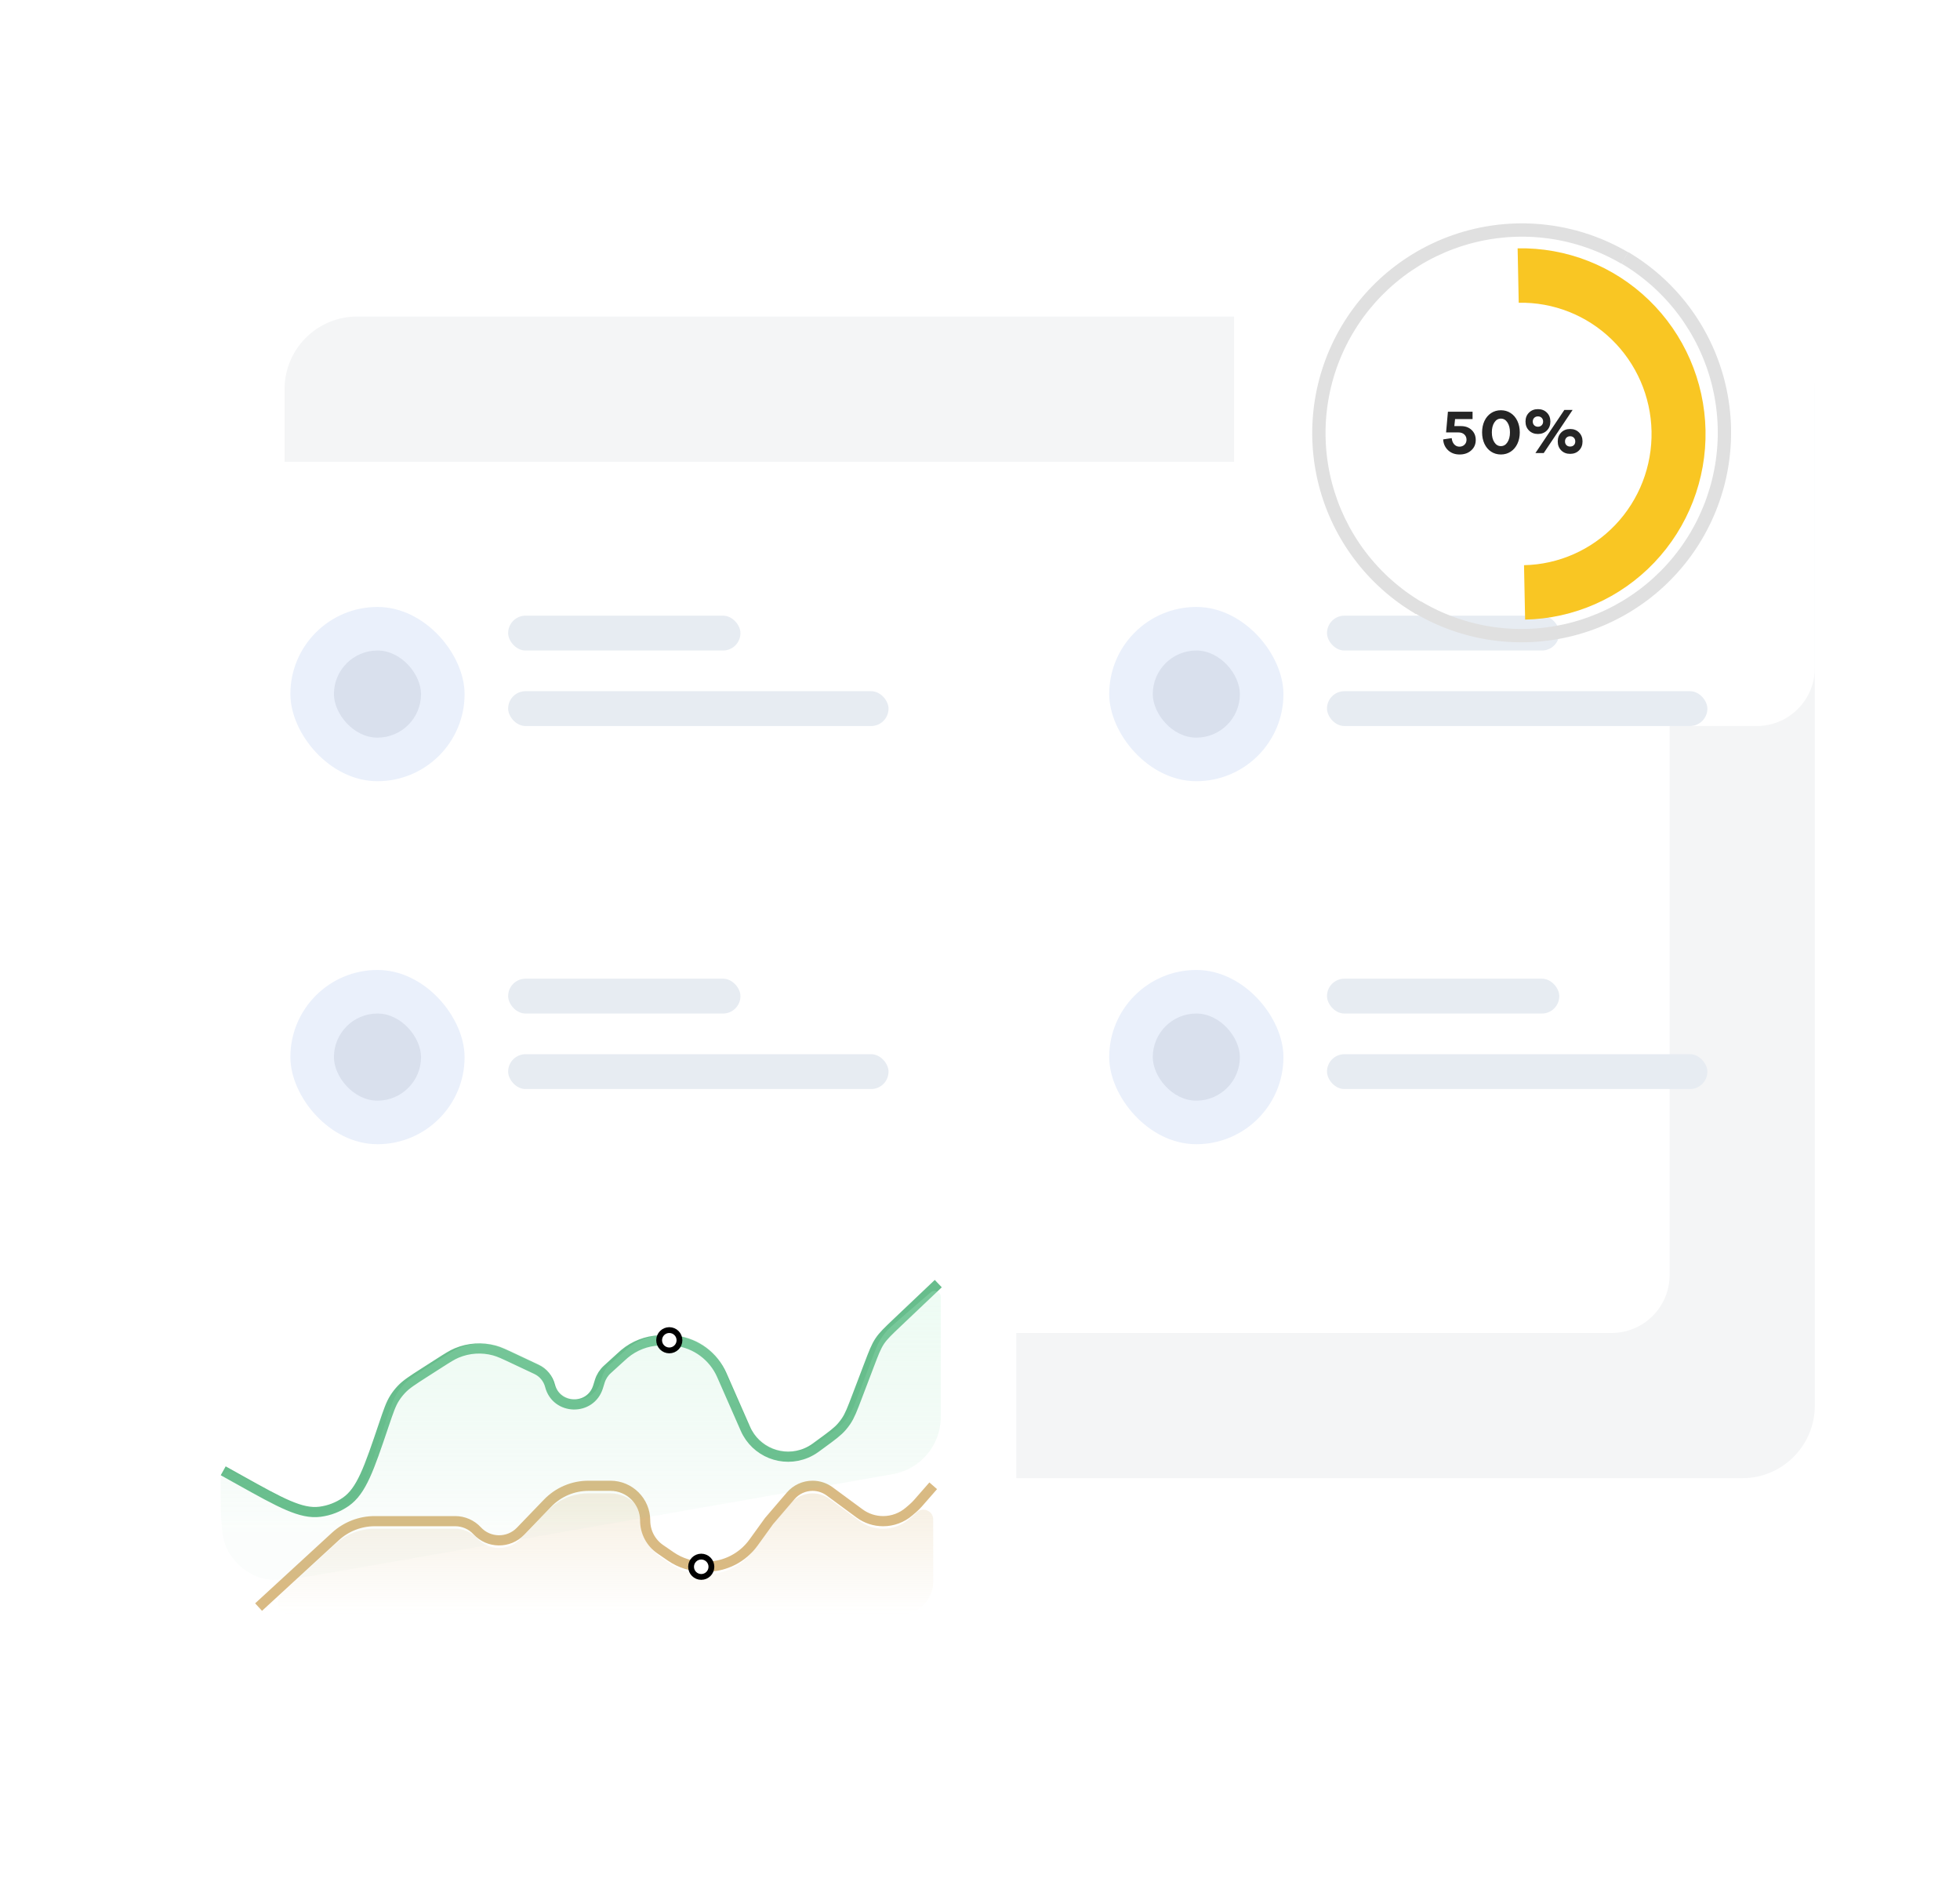 <svg width="675" height="649" viewBox="0 0 675 649" fill="none" xmlns="http://www.w3.org/2000/svg">
<rect x="98" y="109" width="527" height="400" rx="25" fill="#F4F5F6"/>
<g filter="url(#filter0_d_132_8)">
<rect x="425" y="50" width="200" height="200" rx="20" fill="white"/>
</g>
<rect x="50" y="159" width="525" height="300" rx="20" fill="white"/>
<rect x="457" y="337" width="80" height="12" rx="6" fill="#E7ECF2"/>
<rect x="457" y="363" width="131" height="12" rx="6" fill="#E7ECF2"/>
<rect x="382" y="334" width="60" height="60" rx="30" fill="#EAF0FB"/>
<rect x="397" y="349" width="30" height="30" rx="15" fill="#D9E0ED"/>
<rect x="175" y="337" width="80" height="12" rx="6" fill="#E7ECF2"/>
<rect x="175" y="363" width="131" height="12" rx="6" fill="#E7ECF2"/>
<rect x="100" y="334" width="60" height="60" rx="30" fill="#EAF0FB"/>
<rect x="115" y="349" width="30" height="30" rx="15" fill="#D9E0ED"/>
<rect x="457" y="212" width="80" height="12" rx="6" fill="#E7ECF2"/>
<rect x="457" y="238" width="131" height="12" rx="6" fill="#E7ECF2"/>
<rect x="382" y="209" width="60" height="60" rx="30" fill="#EAF0FB"/>
<rect x="397" y="224" width="30" height="30" rx="15" fill="#D9E0ED"/>
<path d="M560.744 86.8C568.905 91.632 576.034 98.025 581.725 105.613C587.415 113.201 591.555 121.835 593.909 131.023C596.262 140.211 596.783 149.772 595.441 159.161C594.1 168.55 590.922 177.583 586.089 185.744C581.257 193.905 574.864 201.034 567.276 206.725C559.688 212.415 551.054 216.555 541.866 218.909C532.678 221.262 523.117 221.783 513.728 220.441C504.339 219.1 495.306 215.922 487.145 211.089L489.482 207.142C497.125 211.668 505.584 214.644 514.377 215.9C523.169 217.157 532.124 216.669 540.728 214.465C549.332 212.261 557.418 208.384 564.524 203.055C571.63 197.726 577.617 191.05 582.142 183.407C586.668 175.764 589.644 167.305 590.9 158.512C592.157 149.72 591.669 140.765 589.465 132.161C587.261 123.557 583.384 115.471 578.055 108.365C572.726 101.259 566.05 95.272 558.407 90.747L560.744 86.8Z" fill="#E0E0E0"/>
<path d="M487.532 211.396C479.356 206.589 472.206 200.219 466.492 192.649C460.778 185.079 456.611 176.458 454.228 167.278C451.846 158.097 451.295 148.537 452.607 139.144C453.919 129.751 457.069 120.708 461.875 112.532C466.682 104.356 473.053 97.207 480.622 91.492C488.192 85.778 496.814 81.611 505.994 79.228C515.174 76.846 524.734 76.295 534.127 77.607C543.521 78.919 552.564 82.069 560.74 86.876L558.415 90.83C550.758 86.328 542.29 83.379 533.493 82.15C524.696 80.921 515.744 81.437 507.146 83.668C498.549 85.899 490.475 89.802 483.386 95.153C476.297 100.505 470.331 107.2 465.83 114.857C461.328 122.514 458.379 130.982 457.15 139.779C455.921 148.575 456.437 157.528 458.668 166.125C460.899 174.723 464.802 182.796 470.153 189.885C475.505 196.975 482.2 202.94 489.857 207.442L487.532 211.396Z" fill="#E0E0E0"/>
<path d="M525.232 213.351C542.052 213.012 558.046 205.952 569.698 193.724C581.349 181.497 587.702 165.104 587.36 148.152C587.017 131.2 580.008 115.076 567.872 103.329C555.737 91.582 539.471 85.174 522.651 85.513L523.029 104.249C534.919 104.009 546.417 108.539 554.996 116.843C563.574 125.147 568.529 136.544 568.771 148.527C569.013 160.511 564.522 172.099 556.286 180.742C548.05 189.385 536.743 194.376 524.854 194.616L525.232 213.351Z" fill="#F9C623"/>
<path d="M502.27 148.9H498.012L498.647 141.762H507.133V144.301H501.108L500.854 146.723H503.129C504.646 146.723 505.873 147.169 506.811 148.061C507.755 148.952 508.227 150.105 508.227 151.518C508.227 152.976 507.703 154.171 506.654 155.102C505.613 156.033 504.285 156.498 502.67 156.498C501.068 156.498 499.747 156.013 498.705 155.043C497.67 154.073 497.104 152.826 497.006 151.303L499.955 150.863C500.027 151.723 500.304 152.429 500.785 152.982C501.274 153.529 501.882 153.803 502.611 153.803C503.315 153.803 503.897 153.578 504.359 153.129C504.822 152.673 505.053 152.104 505.053 151.42C505.053 150.678 504.799 150.072 504.291 149.604C503.79 149.135 503.116 148.9 502.27 148.9ZM516.889 156.498C515.632 156.498 514.509 156.173 513.52 155.521C512.537 154.87 511.772 153.965 511.225 152.807C510.684 151.648 510.414 150.339 510.414 148.881C510.414 147.423 510.684 146.114 511.225 144.955C511.772 143.796 512.537 142.891 513.52 142.24C514.509 141.589 515.632 141.264 516.889 141.264C518.152 141.264 519.278 141.589 520.268 142.24C521.257 142.891 522.026 143.796 522.572 144.955C523.119 146.114 523.393 147.423 523.393 148.881C523.393 150.339 523.119 151.648 522.572 152.807C522.026 153.965 521.257 154.87 520.268 155.521C519.278 156.173 518.152 156.498 516.889 156.498ZM519.145 145.473C518.572 144.587 517.82 144.145 516.889 144.145C515.958 144.145 515.206 144.587 514.633 145.473C514.06 146.358 513.774 147.494 513.774 148.881C513.774 150.268 514.06 151.404 514.633 152.289C515.206 153.174 515.958 153.617 516.889 153.617C517.82 153.617 518.572 153.174 519.145 152.289C519.724 151.404 520.014 150.268 520.014 148.881C520.014 147.494 519.724 146.358 519.145 145.473ZM536.469 151.996C536.469 150.746 536.866 149.721 537.66 148.92C538.455 148.119 539.477 147.719 540.727 147.719C541.983 147.719 543.009 148.119 543.803 148.92C544.604 149.721 545.004 150.746 545.004 151.996C545.004 153.259 544.604 154.291 543.803 155.092C543.009 155.886 541.983 156.283 540.727 156.283C539.477 156.283 538.455 155.883 537.66 155.082C536.866 154.281 536.469 153.253 536.469 151.996ZM542.504 151.996C542.504 151.475 542.338 151.049 542.006 150.717C541.68 150.385 541.254 150.219 540.727 150.219C540.212 150.219 539.789 150.385 539.457 150.717C539.132 151.049 538.969 151.475 538.969 151.996C538.969 152.523 539.132 152.95 539.457 153.275C539.783 153.601 540.206 153.764 540.727 153.764C541.261 153.764 541.69 153.604 542.016 153.285C542.341 152.96 542.504 152.53 542.504 151.996ZM525.365 145.16C525.365 143.904 525.766 142.878 526.567 142.084C527.367 141.283 528.393 140.883 529.643 140.883C530.906 140.883 531.934 141.283 532.729 142.084C533.529 142.878 533.93 143.904 533.93 145.16C533.93 146.41 533.529 147.436 532.729 148.236C531.928 149.037 530.899 149.438 529.643 149.438C528.393 149.438 527.367 149.037 526.567 148.236C525.766 147.436 525.365 146.41 525.365 145.16ZM531.43 145.16C531.43 144.626 531.264 144.197 530.932 143.871C530.606 143.546 530.177 143.383 529.643 143.383C529.122 143.383 528.695 143.549 528.363 143.881C528.031 144.206 527.865 144.633 527.865 145.16C527.865 145.681 528.031 146.107 528.363 146.439C528.695 146.771 529.122 146.938 529.643 146.938C530.17 146.938 530.6 146.771 530.932 146.439C531.264 146.107 531.43 145.681 531.43 145.16ZM538.744 141.156H541.586L531.645 156H528.783L538.744 141.156Z" fill="#252525"/>
<g filter="url(#filter1_d_132_8)">
<rect x="50" y="399" width="300" height="200" rx="20" fill="white"/>
</g>
<path d="M89.053 553.382L115.51 529.07C119.201 525.678 124.031 523.796 129.043 523.796H156.779C159.646 523.796 162.383 524.995 164.328 527.102V527.102C168.338 531.446 175.177 531.518 179.278 527.26L188.58 517.599C192.263 513.775 197.344 511.614 202.653 511.614H210.215C216.828 511.614 222.189 516.975 222.189 523.589V523.589C222.189 527.532 224.131 531.222 227.38 533.456L230.993 535.94C234.327 538.233 238.278 539.46 242.324 539.46H243.29C249.712 539.46 255.743 536.376 259.503 531.169L264.828 523.796L272.297 515.082C274.184 512.881 276.939 511.614 279.838 511.614V511.614C281.958 511.614 284.022 512.292 285.729 513.55L296.01 521.125C298.365 522.86 301.213 523.796 304.138 523.796V523.796C307.409 523.796 310.572 522.626 313.056 520.498L314.308 519.424C314.967 518.859 315.585 518.247 316.157 517.594L321.389 511.614" stroke="#D9BA83" stroke-width="3.5"/>
<path d="M156.779 526.407H129.043C124.031 526.407 119.201 528.289 115.51 531.68L105.151 541.2L97.102 548.596C94.243 551.223 96.102 555.993 99.984 555.993H309.982C316.282 555.993 321.389 550.886 321.389 544.585V523.232C321.389 520.107 317.516 518.651 315.458 521.003C315.352 521.125 315.237 521.239 315.114 521.344L313.056 523.108C310.572 525.237 307.409 526.407 304.138 526.407C301.213 526.407 298.365 525.471 296.01 523.736L285.729 516.161C284.022 514.903 281.958 514.225 279.838 514.225C276.939 514.225 274.184 515.491 272.297 517.693L264.828 526.407L259.503 533.78C255.743 538.986 249.712 542.07 243.29 542.07H242.324C238.278 542.07 234.327 540.843 230.993 538.551L227.38 536.067C224.131 533.833 222.189 530.142 222.189 526.199C222.189 519.586 216.828 514.225 210.215 514.225H202.653C197.344 514.225 192.263 516.385 188.58 520.21L179.278 529.87C175.177 534.128 168.338 534.056 164.328 529.712C162.383 527.605 159.646 526.407 156.779 526.407Z" fill="url(#paint0_linear_132_8)"/>
<path d="M76.87 506.451L82.685 509.692C96.68 517.494 103.678 521.395 110.213 520.554C113.406 520.143 116.452 518.968 119.093 517.128C124.499 513.362 127.064 505.773 132.194 490.593V490.593C133.809 485.816 134.616 483.428 135.948 481.355C136.615 480.316 137.377 479.341 138.225 478.442C139.916 476.65 142.039 475.291 146.285 472.572L151.009 469.548C154.136 467.546 155.7 466.545 157.314 465.872C161.416 464.162 165.971 463.867 170.26 465.034C171.948 465.493 173.627 466.284 176.986 467.866L184.766 471.53C187.078 472.619 188.786 474.681 189.426 477.156V477.156C191.593 485.539 203.394 485.822 205.959 477.551L206.554 475.632C207.038 474.072 207.93 472.669 209.138 471.569L213.789 467.335C214.43 466.751 214.751 466.459 215.074 466.189C218.451 463.365 222.666 461.733 227.064 461.548C227.484 461.531 227.918 461.531 228.786 461.531V461.531C230.217 461.531 230.932 461.531 231.589 461.574C238.562 462.034 244.789 466.1 248.015 472.298C248.319 472.883 248.607 473.538 249.182 474.847L251.054 479.108L256.717 491.998C260.241 500.02 269.545 503.735 277.625 500.347V500.347C278.784 499.861 279.882 499.24 280.896 498.498L282.791 497.112C286.576 494.342 288.469 492.958 289.972 491.206C290.475 490.621 290.944 490.006 291.375 489.367C292.666 487.453 293.501 485.262 295.17 480.878L299.294 470.048C300.908 465.807 301.716 463.687 302.963 461.815C304.211 459.943 305.857 458.381 309.15 455.259L323.13 442" stroke="#67BD8C" stroke-width="3.5"/>
<path d="M101.645 518.437L80.552 507.147C78.492 506.044 76 507.537 76 509.874C76 523.147 76 529.784 78.748 534.47C81.075 538.439 84.701 541.484 89.012 543.092C94.101 544.99 100.639 543.845 113.713 541.554L306.849 507.716C307.418 507.616 307.702 507.566 307.951 507.516C317.099 505.672 323.756 497.747 323.994 488.419C324 488.164 324 487.876 324 487.299V446.659C324 444.834 321.856 443.852 320.475 445.046L316.949 448.091L309.898 454.182C307.243 456.476 305.915 457.623 304.818 458.965C304.19 459.733 303.621 460.546 303.113 461.399C302.227 462.888 301.603 464.528 300.354 467.807L296.04 479.138L296.04 479.138C294.371 483.521 293.537 485.713 292.246 487.626C291.814 488.266 291.345 488.88 290.843 489.466C289.339 491.217 287.447 492.602 283.661 495.372L281.767 496.758C280.752 497.5 279.654 498.12 278.495 498.607C270.415 501.994 261.111 498.279 257.587 490.258L251.924 477.368L250.052 473.107C249.477 471.797 249.189 471.143 248.885 470.558C245.659 464.359 239.432 460.293 232.459 459.834C231.802 459.79 231.087 459.79 229.656 459.79C228.789 459.79 228.355 459.79 227.934 459.808C223.536 459.993 219.321 461.624 215.944 464.449C215.622 464.718 215.301 465.01 214.659 465.594L214.659 465.595L210.009 469.829C208.801 470.929 207.908 472.331 207.424 473.892L206.829 475.811C204.265 484.081 192.463 483.799 190.296 475.415C189.657 472.94 187.949 470.879 185.636 469.789L177.857 466.126C174.497 464.544 172.818 463.753 171.13 463.294C166.841 462.127 162.287 462.422 158.185 464.132C156.57 464.805 155.006 465.806 151.879 467.808L147.293 470.744C142.91 473.55 140.719 474.952 138.988 476.817C138.219 477.645 137.521 478.537 136.903 479.482C135.511 481.612 134.678 484.077 133.012 489.007L126.372 508.655C122.924 518.857 111.139 523.52 101.645 518.437Z" fill="url(#paint1_linear_132_8)"/>
<circle cx="230.5" cy="461.5" r="3.5" fill="#FDFDFD" stroke="black" stroke-width="2"/>
<circle cx="241.5" cy="539.5" r="3.5" fill="white" stroke="black" stroke-width="2"/>
<rect x="175" y="212" width="80" height="12" rx="6" fill="#E7ECF2"/>
<rect x="175" y="238" width="131" height="12" rx="6" fill="#E7ECF2"/>
<rect x="100" y="209" width="60" height="60" rx="30" fill="#EAF0FB"/>
<rect x="115" y="224" width="30" height="30" rx="15" fill="#D9E0ED"/>
<defs>
<filter id="filter0_d_132_8" x="375" y="0" width="300" height="300" filterUnits="userSpaceOnUse" color-interpolation-filters="sRGB">
<feFlood flood-opacity="0" result="BackgroundImageFix"/>
<feColorMatrix in="SourceAlpha" type="matrix" values="0 0 0 0 0 0 0 0 0 0 0 0 0 0 0 0 0 0 127 0" result="hardAlpha"/>
<feOffset/>
<feGaussianBlur stdDeviation="25"/>
<feComposite in2="hardAlpha" operator="out"/>
<feColorMatrix type="matrix" values="0 0 0 0 0.95 0 0 0 0 0.95 0 0 0 0 0.95 0 0 0 1 0"/>
<feBlend mode="normal" in2="BackgroundImageFix" result="effect1_dropShadow_132_8"/>
<feBlend mode="normal" in="SourceGraphic" in2="effect1_dropShadow_132_8" result="shape"/>
</filter>
<filter id="filter1_d_132_8" x="0" y="349" width="400" height="300" filterUnits="userSpaceOnUse" color-interpolation-filters="sRGB">
<feFlood flood-opacity="0" result="BackgroundImageFix"/>
<feColorMatrix in="SourceAlpha" type="matrix" values="0 0 0 0 0 0 0 0 0 0 0 0 0 0 0 0 0 0 127 0" result="hardAlpha"/>
<feOffset/>
<feGaussianBlur stdDeviation="25"/>
<feComposite in2="hardAlpha" operator="out"/>
<feColorMatrix type="matrix" values="0 0 0 0 0.95 0 0 0 0 0.95 0 0 0 0 0.95 0 0 0 1 0"/>
<feBlend mode="normal" in2="BackgroundImageFix" result="effect1_dropShadow_132_8"/>
<feBlend mode="normal" in="SourceGraphic" in2="effect1_dropShadow_132_8" result="shape"/>
</filter>
<linearGradient id="paint0_linear_132_8" x1="205.221" y1="514.225" x2="205.221" y2="555.993" gradientUnits="userSpaceOnUse">
<stop stop-color="#D9BA83" stop-opacity="0.24"/>
<stop offset="1" stop-color="#D9BA83" stop-opacity="0"/>
</linearGradient>
<linearGradient id="paint1_linear_132_8" x1="200.87" y1="440.26" x2="200.87" y2="528.147" gradientUnits="userSpaceOnUse">
<stop offset="0" stop-color="#67BD8C" stop-opacity="0.021"/>
<stop offset="0" stop-color="#67BD8C" stop-opacity="0.042"/>
<stop offset="0" stop-color="#67BD8C" stop-opacity="0.25"/>
<stop offset="0" stop-color="#BEF5D6" stop-opacity="0.25"/>
<stop offset="1" stop-color="#80D0A3" stop-opacity="0.03"/>
</linearGradient>
</defs>
</svg>

